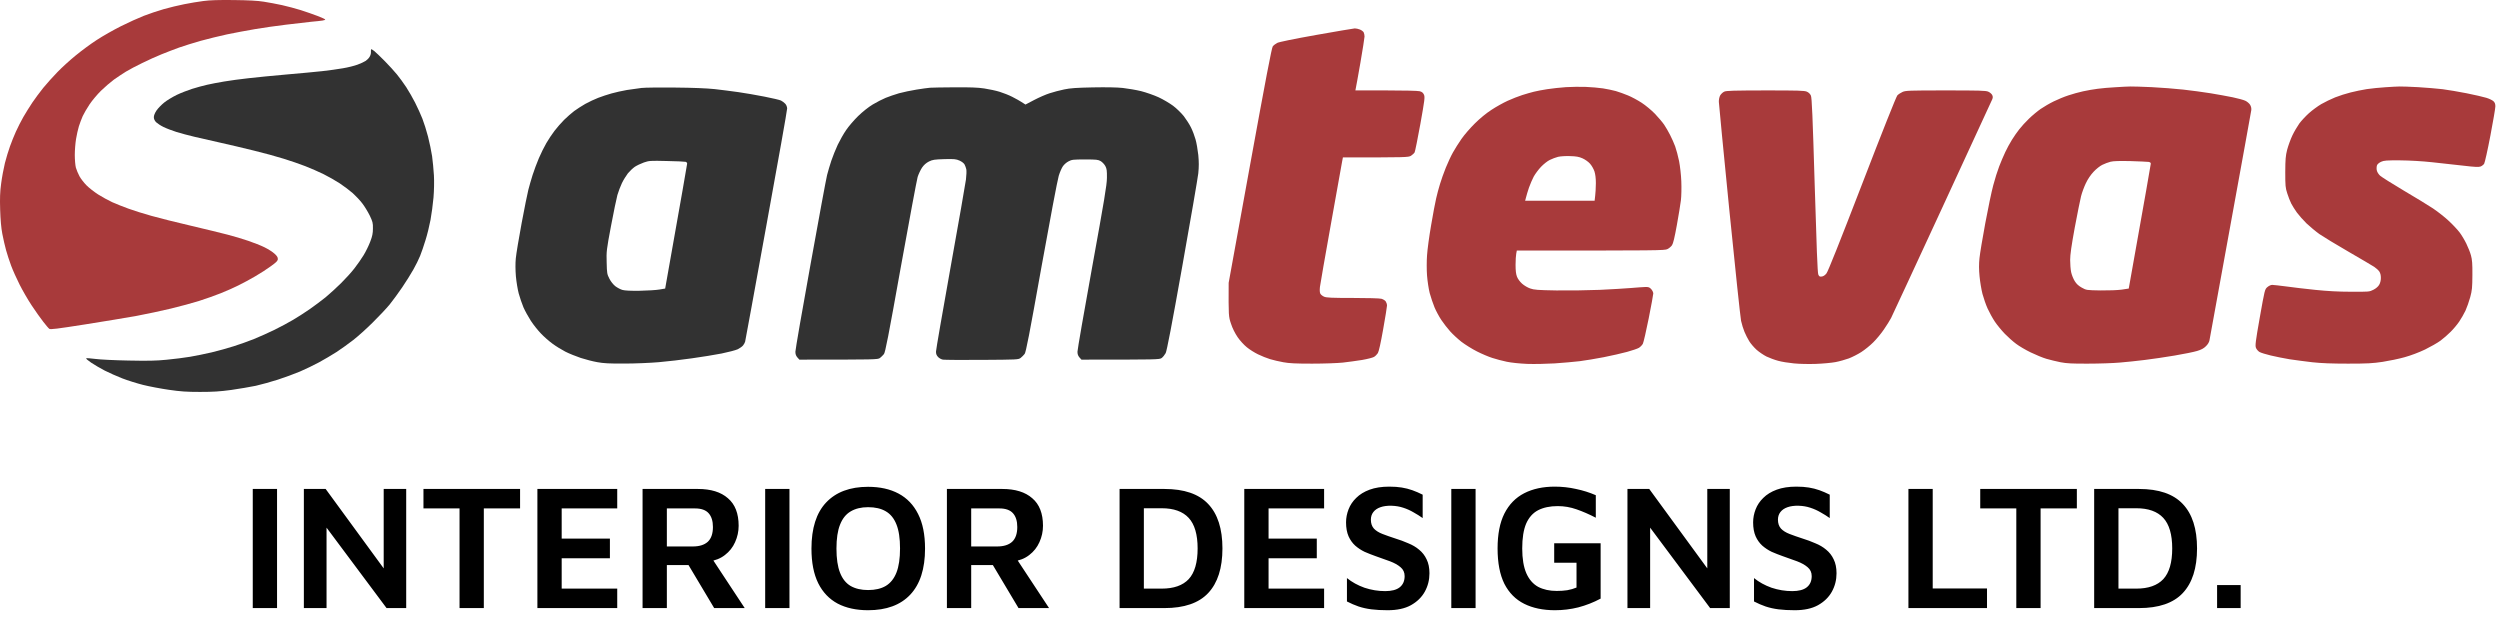 <svg width="481" height="124" viewBox="0 0 481 124" fill="none" xmlns="http://www.w3.org/2000/svg">
<path d="M71.368 10.039C71.352 9.803 71.368 9.551 71.4 9.489C71.416 9.41 71.688 9.567 72.008 9.819C72.328 10.086 73.241 10.951 74.041 11.768C74.842 12.57 75.882 13.733 76.379 14.331C76.875 14.928 77.66 16.028 78.156 16.767C78.636 17.506 79.405 18.842 79.869 19.754C80.333 20.666 80.957 22.049 81.262 22.82C81.566 23.59 82.062 25.146 82.35 26.278C82.638 27.41 82.991 29.092 83.135 30.051C83.263 31.01 83.423 32.661 83.487 33.745C83.551 34.893 83.519 36.654 83.407 37.99C83.295 39.248 83.039 41.197 82.831 42.313C82.623 43.429 82.19 45.19 81.87 46.196C81.566 47.218 81.086 48.586 80.829 49.23C80.573 49.875 79.981 51.069 79.533 51.855C79.084 52.657 78.124 54.198 77.387 55.282C76.651 56.367 75.562 57.845 74.97 58.584C74.362 59.323 72.905 60.879 71.704 62.058C70.519 63.237 68.822 64.762 67.942 65.438C67.061 66.13 65.62 67.151 64.74 67.733C63.859 68.299 62.338 69.195 61.378 69.714C60.401 70.248 58.752 71.034 57.696 71.49C56.639 71.93 54.734 72.638 53.453 73.047C52.172 73.455 50.267 73.99 49.211 74.226C48.154 74.446 46.025 74.807 44.488 75.027C42.278 75.326 41.014 75.405 38.484 75.405C35.875 75.405 34.754 75.326 32.48 74.996C30.944 74.776 28.702 74.351 27.518 74.053C26.333 73.754 24.524 73.188 23.515 72.795C22.507 72.402 20.986 71.726 20.153 71.302C19.321 70.861 18.136 70.186 17.544 69.777C16.935 69.368 16.503 68.991 16.583 68.944C16.647 68.881 17.431 68.944 18.312 69.054C19.193 69.179 22.074 69.321 24.716 69.368C28.51 69.447 30.063 69.415 32.08 69.211C33.489 69.085 35.506 68.818 36.563 68.645C37.62 68.472 39.493 68.079 40.725 67.796C41.958 67.497 43.863 66.978 44.968 66.617C46.073 66.271 47.834 65.642 48.89 65.218C49.947 64.793 51.708 63.992 52.813 63.457C53.917 62.923 55.534 62.042 56.415 61.523C57.295 61.005 58.736 60.077 59.617 59.464C60.497 58.851 61.858 57.829 62.659 57.185C63.443 56.524 64.772 55.33 65.604 54.496C66.437 53.679 67.59 52.406 68.166 51.667C68.742 50.928 69.559 49.764 69.975 49.073C70.391 48.381 70.968 47.218 71.24 46.479C71.64 45.441 71.752 44.875 71.752 43.964C71.768 42.895 71.704 42.659 71.128 41.448C70.759 40.709 70.119 39.656 69.687 39.106C69.254 38.54 68.438 37.675 67.862 37.157C67.285 36.654 66.165 35.805 65.38 35.286C64.58 34.767 63.187 33.965 62.258 33.51C61.33 33.054 59.745 32.362 58.736 31.969C57.728 31.576 55.855 30.931 54.574 30.538C53.293 30.13 50.699 29.422 48.81 28.966C46.921 28.495 44.039 27.819 42.407 27.457C40.773 27.096 38.548 26.593 37.444 26.325C36.339 26.074 34.754 25.634 33.921 25.382C33.089 25.115 31.968 24.69 31.44 24.423C30.912 24.172 30.287 23.747 30.031 23.511C29.743 23.207 29.599 22.882 29.599 22.537C29.599 22.222 29.791 21.735 30.111 21.263C30.399 20.839 31.072 20.147 31.6 19.723C32.128 19.298 33.201 18.654 34.001 18.261C34.786 17.883 36.131 17.364 36.963 17.097C37.796 16.83 39.093 16.484 39.845 16.311C40.597 16.138 42.07 15.855 43.127 15.682C44.184 15.509 46.265 15.211 47.77 15.054C49.275 14.881 52.573 14.551 55.134 14.331C57.68 14.11 60.785 13.827 62.018 13.686C63.251 13.544 65.028 13.309 65.973 13.136C66.933 12.979 68.182 12.664 68.774 12.444C69.383 12.224 70.087 11.894 70.375 11.705C70.663 11.501 71 11.155 71.128 10.903C71.272 10.668 71.384 10.29 71.368 10.039Z" fill="#323232"/>
<path d="M35.442 0.811C36.499 0.591 38.148 0.323 39.124 0.198C40.389 0.025 42.054 -0.022 44.968 0.009C47.818 0.041 49.563 0.135 50.731 0.323C51.66 0.465 53.245 0.764 54.254 0.984C55.262 1.204 56.879 1.644 57.856 1.943C58.832 2.257 60.289 2.76 61.106 3.075C61.922 3.389 62.578 3.688 62.578 3.766C62.578 3.829 62.338 3.908 62.05 3.955C61.778 4.002 60.785 4.112 59.857 4.191C58.928 4.285 56.735 4.537 54.974 4.757C53.213 4.961 50.555 5.354 49.05 5.606C47.545 5.857 45.144 6.313 43.687 6.612C42.23 6.926 39.925 7.492 38.564 7.869C37.203 8.262 35.362 8.828 34.482 9.143C33.601 9.457 32.096 10.039 31.12 10.432C30.143 10.825 28.462 11.579 27.358 12.13C26.253 12.664 24.844 13.403 24.236 13.78C23.627 14.158 22.571 14.849 21.914 15.321C21.258 15.808 20.137 16.767 19.433 17.459C18.712 18.166 17.736 19.33 17.239 20.069C16.743 20.807 16.151 21.829 15.911 22.348C15.687 22.867 15.35 23.747 15.174 24.313C14.998 24.879 14.758 25.979 14.63 26.75C14.502 27.52 14.39 28.903 14.39 29.815C14.39 30.727 14.486 31.827 14.598 32.252C14.726 32.692 15.03 33.431 15.286 33.903C15.542 34.374 16.151 35.16 16.631 35.648C17.111 36.135 18.12 36.921 18.872 37.408C19.625 37.88 20.842 38.556 21.594 38.902C22.346 39.232 23.739 39.798 24.716 40.144C25.692 40.505 27.662 41.118 29.119 41.527C30.575 41.936 33.985 42.8 36.723 43.429C39.461 44.074 42.631 44.844 43.767 45.143C44.904 45.441 46.697 45.96 47.722 46.322C48.762 46.668 50.187 47.233 50.892 47.579C51.596 47.925 52.461 48.475 52.813 48.806C53.277 49.214 53.469 49.513 53.453 49.827C53.453 50.173 53.213 50.425 52.124 51.211C51.404 51.745 50.043 52.626 49.083 53.176C48.138 53.726 46.697 54.512 45.88 54.905C45.08 55.314 43.543 55.99 42.486 56.414C41.43 56.839 39.557 57.499 38.324 57.892C37.091 58.285 34.642 58.945 32.881 59.37C31.12 59.794 28.174 60.423 26.317 60.769C24.46 61.099 19.977 61.854 16.359 62.419C10.948 63.268 9.699 63.426 9.491 63.268C9.331 63.158 8.802 62.53 8.306 61.885C7.794 61.24 6.801 59.826 6.081 58.741C5.36 57.656 4.32 55.848 3.759 54.732C3.199 53.616 2.463 51.981 2.142 51.117C1.822 50.252 1.374 48.9 1.166 48.13C0.958 47.359 0.621 45.944 0.445 44.986C0.221 43.822 0.093 42.297 0.029 40.348C-0.035 38.1 -0.003 36.952 0.221 35.317C0.365 34.154 0.702 32.378 0.942 31.387C1.198 30.397 1.63 28.935 1.918 28.165C2.19 27.394 2.703 26.105 3.055 25.335C3.407 24.564 4.048 23.275 4.496 22.505C4.944 21.735 5.713 20.493 6.209 19.754C6.705 19.015 7.65 17.742 8.306 16.924C8.978 16.107 10.211 14.723 11.044 13.875C11.86 13.026 13.445 11.579 14.55 10.683C15.655 9.772 17.48 8.42 18.632 7.681C19.785 6.926 21.866 5.747 23.275 5.04C24.684 4.332 26.669 3.436 27.678 3.043C28.686 2.65 30.415 2.068 31.52 1.754C32.625 1.44 34.386 1.015 35.442 0.811Z" fill="#A83A3B"/>
<path fill-rule="evenodd" clip-rule="evenodd" d="M129.899 16.846C133.373 16.877 135.983 16.987 137.503 17.144C138.784 17.286 140.833 17.553 142.066 17.726C143.299 17.899 145.556 18.292 147.077 18.591C148.582 18.889 150.023 19.22 150.263 19.345C150.519 19.471 150.871 19.738 151.064 19.943C151.272 20.147 151.432 20.524 151.448 20.855C151.464 21.153 149.655 31.309 147.445 43.413C145.252 55.518 143.411 65.564 143.363 65.737C143.315 65.909 143.155 66.224 142.979 66.444C142.819 66.664 142.338 66.994 141.938 67.198C141.522 67.387 140.129 67.749 138.832 68.016C137.519 68.267 134.942 68.692 133.101 68.944C131.26 69.211 128.41 69.541 126.777 69.682C125.144 69.824 122.15 69.95 120.133 69.95C117.251 69.965 116.115 69.903 114.93 69.682C114.097 69.541 112.657 69.164 111.728 68.865C110.799 68.55 109.471 68.016 108.766 67.654C108.062 67.293 106.941 66.601 106.285 66.114C105.628 65.642 104.62 64.746 104.059 64.149C103.483 63.551 102.619 62.467 102.138 61.728C101.658 60.989 101.018 59.826 100.713 59.134C100.425 58.442 100.009 57.232 99.801 56.461C99.593 55.691 99.353 54.198 99.257 53.16C99.16 51.95 99.144 50.708 99.241 49.702C99.321 48.837 99.833 45.787 100.361 42.942C100.89 40.096 101.482 37.188 101.658 36.496C101.834 35.805 102.202 34.531 102.474 33.667C102.747 32.802 103.291 31.356 103.675 30.444C104.059 29.532 104.716 28.227 105.116 27.536C105.516 26.844 106.221 25.775 106.685 25.178C107.133 24.58 107.982 23.621 108.542 23.055C109.118 22.489 109.983 21.735 110.463 21.373C110.944 21.012 111.904 20.399 112.609 19.99C113.313 19.597 114.434 19.078 115.09 18.826C115.746 18.575 116.899 18.182 117.652 17.978C118.404 17.758 119.733 17.475 120.613 17.317C121.494 17.176 122.759 17.003 123.415 16.924C124.071 16.846 127.001 16.814 129.899 16.846ZM122.134 32.095C121.75 32.362 121.158 32.928 120.805 33.352C120.469 33.792 119.941 34.641 119.653 35.239C119.365 35.836 118.98 36.874 118.788 37.518C118.612 38.163 118.052 40.851 117.556 43.492C116.691 48.098 116.659 48.365 116.723 50.503C116.771 52.594 116.803 52.751 117.251 53.632C117.54 54.198 118.004 54.764 118.404 55.078C118.788 55.361 119.397 55.691 119.765 55.785C120.213 55.911 121.366 55.974 123.095 55.943C124.552 55.911 126.233 55.817 126.857 55.707L127.978 55.518C131.244 37.125 132.204 31.654 132.204 31.497C132.22 31.356 132.092 31.183 131.932 31.136C131.788 31.088 130.139 31.01 128.298 30.979C125.096 30.9 124.888 30.916 123.879 31.262C123.303 31.466 122.518 31.843 122.134 32.095ZM183.691 16.799C186.637 16.783 188.142 16.83 189.374 17.019C190.303 17.16 191.632 17.443 192.336 17.663C193.041 17.883 194.129 18.308 194.738 18.622C195.346 18.921 196.179 19.377 197.299 20.116L198.98 19.235C199.909 18.748 201.238 18.166 201.942 17.946C202.646 17.71 203.911 17.38 204.744 17.207C205.928 16.956 207.129 16.877 210.267 16.814C212.876 16.767 214.878 16.799 216.03 16.924C216.991 17.034 218.592 17.302 219.552 17.537C220.529 17.789 222.018 18.308 222.914 18.716C223.795 19.125 225.044 19.864 225.7 20.351C226.357 20.839 227.285 21.75 227.765 22.348C228.23 22.961 228.87 23.951 229.158 24.549C229.462 25.162 229.847 26.184 230.023 26.828C230.215 27.473 230.439 28.825 230.551 29.815C230.679 31.167 230.679 32.063 230.551 33.352C230.439 34.311 229.062 42.329 227.477 51.195C225.412 62.781 224.499 67.481 224.275 67.937C224.083 68.283 223.747 68.708 223.507 68.881C223.091 69.179 222.818 69.195 208.074 69.195L207.689 68.771C207.417 68.456 207.305 68.142 207.305 67.67C207.305 67.293 208.57 59.999 210.123 51.431C212.492 38.367 212.957 35.6 212.973 34.217C212.989 32.849 212.941 32.456 212.668 31.953C212.492 31.623 212.092 31.199 211.788 31.01C211.276 30.711 211.003 30.68 208.746 30.68C206.489 30.68 206.201 30.711 205.592 31.041C205.208 31.23 204.728 31.654 204.503 31.985C204.279 32.299 203.911 33.132 203.703 33.824C203.479 34.516 201.99 42.407 200.373 51.384C198.052 64.369 197.395 67.764 197.139 68.095C196.963 68.33 196.611 68.676 196.371 68.865C195.922 69.195 195.762 69.195 188.926 69.242C185.084 69.274 181.69 69.242 181.418 69.195C181.13 69.148 180.713 68.928 180.489 68.692C180.185 68.362 180.073 68.079 180.089 67.623C180.089 67.277 181.354 60.03 182.875 51.51C184.411 42.989 185.74 35.349 185.852 34.531C185.948 33.714 185.98 32.834 185.916 32.566C185.868 32.315 185.708 31.906 185.596 31.67C185.452 31.403 185.068 31.104 184.62 30.9C183.931 30.601 183.627 30.57 181.69 30.617C179.753 30.68 179.433 30.727 178.728 31.073C178.184 31.356 177.768 31.717 177.399 32.252C177.111 32.692 176.727 33.494 176.551 34.06C176.391 34.626 174.934 42.407 173.317 51.384C170.899 64.888 170.339 67.749 170.067 68.126C169.875 68.362 169.523 68.708 169.298 68.881C168.866 69.179 168.61 69.195 153.801 69.195L153.417 68.771C153.145 68.456 153.033 68.142 153.033 67.67C153.033 67.293 154.329 59.779 155.93 50.959C157.515 42.14 158.956 34.358 159.132 33.667C159.308 32.975 159.677 31.733 159.949 30.916C160.221 30.098 160.781 28.715 161.182 27.85C161.598 26.985 162.318 25.712 162.799 25.02C163.263 24.329 164.303 23.118 165.104 22.332C166 21.468 167.089 20.603 167.922 20.1C168.674 19.644 169.795 19.078 170.403 18.826C171.011 18.575 172.164 18.182 172.965 17.946C173.765 17.726 175.27 17.412 176.327 17.239C177.383 17.066 178.568 16.909 178.968 16.877C179.368 16.846 181.482 16.814 183.691 16.799Z" fill="#323232"/>
<path fill-rule="evenodd" clip-rule="evenodd" d="M260.665 5.464C260.905 5.464 261.353 5.558 261.657 5.684C261.962 5.81 262.298 6.061 262.378 6.234C262.458 6.407 262.538 6.769 262.538 7.02C262.538 7.272 262.17 9.567 261.737 12.098C261.289 14.614 260.905 16.846 260.777 17.396H266.668C270.046 17.396 272.8 17.459 273.152 17.553C273.601 17.679 273.793 17.836 273.969 18.213C274.177 18.685 274.113 19.157 273.28 23.841C272.768 26.655 272.272 29.108 272.176 29.312C272.064 29.501 271.743 29.799 271.471 29.972C270.959 30.271 270.655 30.287 258.375 30.287L258.215 31.12C258.135 31.56 257.159 36.952 256.07 43.099C254.965 49.246 254.021 54.685 253.957 55.204C253.893 55.801 253.909 56.273 254.037 56.509C254.133 56.697 254.469 56.965 254.773 57.09C255.238 57.279 256.23 57.326 260.265 57.326C263.002 57.326 265.452 57.389 265.788 57.483C266.108 57.578 266.492 57.798 266.62 58.002C266.748 58.191 266.861 58.537 266.861 58.788C266.861 59.024 266.524 61.068 266.124 63.331C265.644 66.035 265.292 67.623 265.1 67.937C264.939 68.189 264.603 68.535 264.347 68.676C264.107 68.818 263.066 69.085 262.058 69.258C261.049 69.415 259.384 69.651 258.375 69.761C257.367 69.871 254.693 69.965 252.452 69.965C249.282 69.965 248.049 69.903 246.929 69.698C246.144 69.557 244.975 69.289 244.367 69.101C243.759 68.912 242.702 68.503 242.046 68.173C241.389 67.859 240.413 67.246 239.884 66.806C239.356 66.381 238.556 65.516 238.123 64.872C237.611 64.117 237.131 63.174 236.843 62.278C236.378 60.895 236.362 60.816 236.394 54.418L240.493 31.859C243.535 15.148 244.671 9.206 244.879 8.923C245.04 8.718 245.424 8.42 245.728 8.262C246.08 8.074 248.93 7.492 253.252 6.722C257.079 6.046 260.409 5.48 260.665 5.464V5.464ZM305.123 16.72C306.132 16.751 307.621 16.893 308.405 17.003C309.206 17.129 310.311 17.364 310.887 17.522C311.463 17.695 312.504 18.056 313.208 18.355C313.913 18.638 315.097 19.282 315.85 19.77C316.602 20.257 317.755 21.216 318.411 21.892C319.068 22.584 319.868 23.527 320.188 23.999C320.509 24.47 321.021 25.366 321.325 25.964C321.645 26.577 322.078 27.567 322.302 28.165C322.526 28.778 322.862 30.051 323.054 30.994C323.246 31.985 323.438 33.651 323.486 34.924C323.534 36.151 323.502 37.754 323.406 38.54C323.31 39.326 322.958 41.48 322.622 43.335C322.19 45.724 321.917 46.856 321.693 47.186C321.517 47.438 321.117 47.784 320.813 47.925C320.285 48.193 319.244 48.208 291.835 48.208L291.723 48.806C291.659 49.12 291.595 50.095 291.595 50.959C291.595 52.06 291.675 52.751 291.868 53.239C292.028 53.663 292.428 54.198 292.844 54.575C293.228 54.921 293.933 55.345 294.413 55.502C295.165 55.77 295.838 55.817 299.44 55.88C301.729 55.911 305.476 55.864 307.765 55.77C310.054 55.66 312.792 55.502 313.849 55.408C314.905 55.314 316.122 55.235 316.538 55.219C317.195 55.204 317.371 55.267 317.707 55.644C317.915 55.88 318.091 56.241 318.091 56.462C318.091 56.681 317.691 58.835 317.211 61.256C316.73 63.677 316.218 65.878 316.09 66.13C315.962 66.381 315.61 66.743 315.338 66.916C315.049 67.088 314.025 67.434 313.048 67.702C312.088 67.969 310.054 68.425 308.565 68.724C307.077 69.006 304.979 69.368 303.923 69.494C302.866 69.62 300.705 69.808 299.12 69.918C297.535 70.013 295.165 70.06 293.837 70.013C292.412 69.95 290.811 69.792 289.914 69.604C289.082 69.431 287.817 69.101 287.113 68.865C286.408 68.645 285.079 68.079 284.151 67.607C283.222 67.136 281.894 66.302 281.189 65.768C280.485 65.218 279.508 64.306 279.012 63.756C278.516 63.206 277.747 62.215 277.315 61.571C276.883 60.926 276.29 59.826 276.002 59.134C275.714 58.442 275.298 57.2 275.073 56.383C274.865 55.565 274.641 54.041 274.561 53.003C274.481 51.965 274.481 50.236 274.561 49.151C274.625 48.067 274.977 45.457 275.346 43.335C275.698 41.213 276.146 38.886 276.322 38.147C276.482 37.408 276.819 36.182 277.059 35.396C277.283 34.626 277.795 33.211 278.179 32.252C278.564 31.309 279.172 29.988 279.54 29.344C279.892 28.699 280.629 27.536 281.173 26.75C281.701 25.979 282.87 24.627 283.751 23.763C284.727 22.788 285.976 21.766 286.953 21.137C287.833 20.556 289.242 19.77 290.074 19.392C290.907 19.015 292.172 18.512 292.876 18.292C293.581 18.072 294.589 17.773 295.117 17.648C295.646 17.522 296.798 17.286 297.679 17.16C298.56 17.019 300.176 16.846 301.281 16.767C302.386 16.704 304.115 16.673 305.123 16.72ZM298.175 30.774C297.743 30.979 296.991 31.576 296.494 32.095C295.998 32.613 295.374 33.462 295.085 33.981C294.813 34.5 294.397 35.459 294.173 36.103C293.965 36.748 293.693 37.581 293.613 37.958L293.436 38.619H306.804C306.997 37.094 307.045 36.009 307.045 35.239C307.045 34.311 306.949 33.541 306.772 32.975C306.612 32.503 306.228 31.827 305.908 31.482C305.588 31.12 304.963 30.68 304.467 30.46C303.795 30.161 303.266 30.067 302.082 30.035C301.185 30.004 300.225 30.067 299.76 30.177C299.328 30.287 298.608 30.554 298.175 30.774ZM409.906 16.641C410.354 16.626 412.179 16.689 413.989 16.767C415.798 16.861 418.535 17.066 420.072 17.239C421.609 17.412 423.979 17.726 425.323 17.946C426.652 18.166 428.573 18.512 429.566 18.716C430.542 18.921 431.647 19.22 431.983 19.377C432.335 19.534 432.752 19.895 432.912 20.147C433.104 20.462 433.184 20.807 433.152 21.169C433.104 21.468 431.311 31.45 429.134 43.335C426.972 55.219 425.163 65.202 425.099 65.501C425.035 65.831 424.779 66.271 424.411 66.617C424.011 67.026 423.514 67.293 422.714 67.529C422.105 67.717 420.152 68.11 418.391 68.409C416.63 68.708 414.037 69.085 412.628 69.258C411.219 69.431 409.058 69.667 407.825 69.761C406.592 69.871 403.854 69.965 401.741 69.965C398.667 69.981 397.611 69.918 396.458 69.698C395.674 69.541 394.441 69.242 393.736 69.038C393.032 68.834 391.671 68.268 390.695 67.796C389.718 67.324 388.469 66.585 387.893 66.145C387.317 65.721 386.34 64.856 385.732 64.227C385.107 63.583 384.243 62.53 383.81 61.885C383.378 61.24 382.754 60.109 382.418 59.37C382.081 58.631 381.649 57.358 381.425 56.54C381.217 55.723 380.961 54.198 380.865 53.16C380.737 51.871 380.737 50.786 380.849 49.702C380.929 48.837 381.441 45.787 381.969 42.942C382.498 40.096 383.186 36.795 383.506 35.632C383.81 34.468 384.323 32.834 384.643 32.016C384.963 31.199 385.475 29.957 385.812 29.265C386.132 28.573 386.708 27.52 387.092 26.907C387.461 26.309 388.101 25.382 388.517 24.863C388.918 24.344 389.75 23.433 390.374 22.835C390.983 22.238 392.007 21.389 392.616 20.965C393.24 20.54 394.361 19.88 395.145 19.503C395.914 19.125 397.162 18.607 397.947 18.355C398.715 18.088 399.996 17.742 400.781 17.569C401.565 17.396 402.83 17.176 403.582 17.082C404.335 16.971 405.888 16.846 407.024 16.783C408.177 16.704 409.474 16.641 409.906 16.641ZM404.479 31.717C404.047 31.922 403.294 32.519 402.814 33.038C402.253 33.635 401.693 34.453 401.325 35.239C400.989 35.931 400.572 37.062 400.396 37.754C400.22 38.446 399.676 41.165 399.18 43.806C398.539 47.312 398.299 48.978 398.299 50.016C398.299 50.802 398.379 51.855 398.491 52.374C398.603 52.893 398.908 53.663 399.18 54.088C399.516 54.638 399.916 54.999 400.54 55.345C401.421 55.833 401.437 55.833 404.143 55.88C405.76 55.895 407.409 55.833 408.225 55.723L409.57 55.518C412.852 37.125 413.812 31.654 413.812 31.497C413.828 31.324 413.684 31.199 413.396 31.151C413.14 31.12 411.571 31.041 409.906 30.994C407.697 30.947 406.64 30.979 406.064 31.12C405.632 31.23 404.911 31.497 404.479 31.717ZM461.697 16.641C462.097 16.626 463.682 16.689 465.219 16.767C466.756 16.861 468.885 17.034 469.942 17.16C470.999 17.302 473.096 17.648 474.585 17.946C476.09 18.245 477.771 18.638 478.347 18.811C478.923 18.984 479.548 19.282 479.756 19.487C480.012 19.738 480.108 20.006 480.108 20.462C480.108 20.807 479.676 23.354 479.147 26.121C478.619 28.888 478.075 31.309 477.947 31.513C477.819 31.702 477.515 31.938 477.274 32.032C476.922 32.173 476.186 32.142 473.944 31.875C472.359 31.686 469.654 31.387 467.941 31.214C466.052 31.01 463.618 30.869 461.777 30.853C459.184 30.837 458.639 30.884 458.143 31.12C457.807 31.262 457.455 31.544 457.358 31.749C457.262 31.938 457.23 32.362 457.278 32.692C457.342 33.069 457.567 33.447 457.919 33.792C458.223 34.06 460.256 35.349 462.433 36.638C464.627 37.927 467.172 39.483 468.101 40.096C469.013 40.709 470.374 41.779 471.111 42.47C471.863 43.162 472.792 44.152 473.192 44.671C473.592 45.19 474.185 46.18 474.521 46.872C474.857 47.564 475.273 48.586 475.417 49.151C475.641 49.969 475.705 50.739 475.689 52.924C475.673 55.33 475.625 55.864 475.273 57.169C475.049 57.986 474.633 59.165 474.361 59.763C474.072 60.376 473.528 61.319 473.144 61.885C472.76 62.451 472.023 63.331 471.511 63.834C470.999 64.353 470.118 65.124 469.542 65.548C468.965 65.972 467.637 66.727 466.58 67.246C465.427 67.796 463.858 68.393 462.658 68.724C461.553 69.038 459.648 69.431 458.415 69.62C456.526 69.903 455.485 69.965 451.771 69.965C448.697 69.965 446.616 69.887 444.887 69.698C443.526 69.541 441.541 69.274 440.484 69.117C439.428 68.944 437.811 68.613 436.882 68.393C435.954 68.173 434.993 67.874 434.721 67.717C434.465 67.56 434.145 67.199 434.049 66.931C433.872 66.507 433.952 65.784 434.785 61.068C435.73 55.754 435.746 55.675 436.226 55.251C436.514 54.999 436.914 54.811 437.17 54.811C437.411 54.811 438.611 54.952 439.844 55.109C441.077 55.282 443.59 55.581 445.447 55.77C447.769 56.006 449.898 56.131 452.331 56.131C455.79 56.147 455.87 56.147 456.638 55.754C457.118 55.518 457.551 55.141 457.743 54.811C457.951 54.465 458.079 53.978 458.079 53.475C458.079 52.95 457.977 52.537 457.775 52.233C457.599 51.981 457.166 51.588 456.814 51.352C456.462 51.117 454.237 49.812 451.851 48.428C449.482 47.061 446.952 45.52 446.248 45.033C445.543 44.53 444.439 43.602 443.782 42.989C443.142 42.36 442.309 41.417 441.925 40.898C441.557 40.379 441.061 39.609 440.837 39.169C440.612 38.744 440.276 37.848 440.068 37.204C439.716 36.135 439.684 35.742 439.684 33.117C439.7 30.617 439.748 30.004 440.052 28.793C440.26 28.023 440.708 26.781 441.061 26.042C441.413 25.303 442.021 24.282 442.39 23.763C442.774 23.244 443.59 22.364 444.215 21.798C444.839 21.232 445.912 20.446 446.6 20.037C447.288 19.644 448.505 19.047 449.29 18.732C450.074 18.418 451.419 17.993 452.251 17.789C453.084 17.569 454.493 17.286 455.373 17.145C456.254 17.019 457.871 16.846 458.975 16.783C460.08 16.704 461.297 16.641 461.697 16.641ZM339.672 17.396C345.9 17.396 347.165 17.427 347.629 17.632C347.981 17.789 348.269 18.056 348.413 18.386C348.605 18.779 348.75 22.285 349.15 35.632C349.502 47.454 349.694 52.5 349.838 52.814C349.998 53.192 350.11 53.255 350.495 53.207C350.799 53.176 351.119 52.971 351.407 52.61C351.711 52.233 353.937 46.636 358.275 35.396C362.166 25.288 364.839 18.591 365.047 18.355C365.239 18.151 365.688 17.852 366.04 17.695C366.632 17.427 367.241 17.396 374.333 17.396C380.769 17.396 382.049 17.427 382.53 17.632C382.834 17.758 383.186 18.056 383.298 18.276C383.442 18.575 383.442 18.779 383.314 19.094C383.202 19.33 378.88 28.715 373.692 39.955C368.489 51.195 364.071 60.753 363.847 61.178C363.622 61.618 362.998 62.608 362.47 63.379C361.941 64.165 361.013 65.281 360.404 65.878C359.812 66.475 358.772 67.309 358.115 67.733C357.459 68.157 356.37 68.708 355.714 68.959C355.057 69.195 353.905 69.525 353.152 69.667C352.4 69.808 350.719 69.965 349.39 70.013C348.029 70.06 346.188 70.028 345.147 69.918C344.139 69.824 342.762 69.604 342.106 69.415C341.449 69.242 340.441 68.865 339.88 68.598C339.32 68.315 338.455 67.733 337.959 67.293C337.463 66.837 336.822 66.098 336.55 65.642C336.262 65.171 335.846 64.369 335.638 63.85C335.414 63.331 335.125 62.372 334.981 61.728C334.853 61.083 333.829 51.494 332.724 40.426C331.619 29.359 330.723 19.99 330.707 19.597C330.691 19.204 330.803 18.654 330.947 18.386C331.107 18.103 331.459 17.758 331.747 17.632C332.164 17.443 333.524 17.412 339.672 17.396Z" fill="#A83A3B"/>
<path d="M48.631 116.995V94.076H53.304V116.995H48.631ZM58.463 116.995V94.076H62.655L75.163 111.188L73.823 113.937V94.076H78.153V116.995H74.373L61.556 99.814L62.827 97.718V116.995H58.463ZM88.415 116.995V97.821H81.474V94.076H100.063V97.821H93.088V116.995H88.415ZM103.395 116.995V94.076H118.755V97.821H108.068V103.628H117.346V107.408H108.068V113.25H118.755V116.995H103.395ZM123.63 116.995V94.076H134.282C136.779 94.076 138.703 94.671 140.054 95.863C141.429 97.031 142.116 98.795 142.116 101.154C142.116 102.254 141.887 103.308 141.429 104.316C140.994 105.301 140.341 106.125 139.47 106.79C138.623 107.454 137.58 107.866 136.343 108.027L136.378 106.515L143.284 116.995H137.409L131.361 106.858L133.457 108.714H128.303V116.995H123.63ZM128.303 105.14H133.285C134.545 105.14 135.507 104.843 136.172 104.247C136.836 103.628 137.168 102.678 137.168 101.395C137.168 100.25 136.893 99.368 136.343 98.749C135.794 98.13 134.923 97.821 133.732 97.821H128.303V105.14ZM147.22 116.995V94.076H151.893V116.995H147.22ZM167.017 117.407C164.749 117.407 162.801 116.984 161.175 116.136C159.549 115.266 158.3 113.96 157.43 112.219C156.559 110.455 156.124 108.233 156.124 105.553C156.124 101.635 157.063 98.68 158.942 96.687C160.843 94.671 163.535 93.663 167.017 93.663C169.307 93.663 171.266 94.099 172.892 94.969C174.519 95.84 175.767 97.145 176.638 98.886C177.531 100.627 177.978 102.85 177.978 105.553C177.978 109.447 177.027 112.402 175.126 114.418C173.247 116.411 170.544 117.407 167.017 117.407ZM167.017 113.525C168.391 113.525 169.525 113.261 170.418 112.734C171.335 112.184 172.022 111.325 172.48 110.157C172.938 108.989 173.167 107.443 173.167 105.518C173.167 103.594 172.938 102.059 172.48 100.914C172.022 99.746 171.335 98.898 170.418 98.371C169.525 97.844 168.391 97.581 167.017 97.581C165.688 97.581 164.565 97.856 163.649 98.405C162.756 98.932 162.08 99.78 161.622 100.948C161.164 102.094 160.934 103.628 160.934 105.553C160.934 107.477 161.164 109.023 161.622 110.191C162.08 111.36 162.756 112.207 163.649 112.734C164.565 113.261 165.688 113.525 167.017 113.525ZM182.185 116.995V94.076H192.837C195.334 94.076 197.259 94.671 198.61 95.863C199.985 97.031 200.672 98.795 200.672 101.154C200.672 102.254 200.443 103.308 199.985 104.316C199.549 105.301 198.896 106.125 198.026 106.79C197.178 107.454 196.136 107.866 194.899 108.027L194.933 106.515L201.84 116.995H195.964L189.917 106.858L192.013 108.714H186.858V116.995H182.185ZM186.858 105.14H191.841C193.101 105.14 194.063 104.843 194.727 104.247C195.392 103.628 195.724 102.678 195.724 101.395C195.724 100.25 195.449 99.368 194.899 98.749C194.349 98.13 193.479 97.821 192.288 97.821H186.858V105.14ZM215.406 116.995V94.076H224.031C227.833 94.076 230.64 95.038 232.449 96.962C234.282 98.886 235.198 101.739 235.198 105.518C235.198 109.298 234.282 112.162 232.449 114.109C230.64 116.033 227.833 116.995 224.031 116.995H215.406ZM220.079 113.25H223.515C225.829 113.25 227.559 112.643 228.704 111.428C229.849 110.191 230.422 108.221 230.422 105.518C230.422 102.838 229.849 100.879 228.704 99.642C227.559 98.405 225.829 97.787 223.515 97.787H220.079V113.25ZM239.399 116.995V94.076H254.758V97.821H244.072V103.628H253.35V107.408H244.072V113.25H254.758V116.995H239.399ZM266.987 117.407C265.818 117.407 264.776 117.35 263.86 117.236C262.966 117.121 262.142 116.938 261.386 116.686C260.653 116.434 259.908 116.113 259.152 115.724V111.222C260.114 112.001 261.237 112.62 262.52 113.078C263.825 113.513 265.154 113.731 266.505 113.731C267.742 113.731 268.67 113.49 269.289 113.009C269.93 112.505 270.251 111.784 270.251 110.844C270.251 110.134 269.987 109.562 269.461 109.126C268.957 108.691 268.281 108.313 267.433 107.992C266.586 107.672 265.658 107.339 264.65 106.996C263.94 106.744 263.241 106.469 262.554 106.171C261.89 105.85 261.283 105.45 260.733 104.969C260.206 104.487 259.782 103.892 259.461 103.182C259.141 102.449 258.98 101.555 258.98 100.501C258.98 99.654 259.141 98.818 259.461 97.993C259.782 97.168 260.275 96.435 260.939 95.794C261.603 95.13 262.462 94.603 263.516 94.213C264.57 93.824 265.83 93.629 267.296 93.629C268.212 93.629 269.014 93.686 269.701 93.801C270.411 93.915 271.087 94.087 271.728 94.316C272.37 94.546 273.034 94.832 273.721 95.175V99.677C273.172 99.287 272.587 98.921 271.969 98.577C271.35 98.211 270.686 97.913 269.976 97.684C269.289 97.455 268.544 97.329 267.742 97.306C266.918 97.283 266.208 97.375 265.612 97.581C265.016 97.787 264.558 98.096 264.238 98.508C263.917 98.921 263.757 99.413 263.757 99.986C263.757 100.696 263.951 101.269 264.341 101.704C264.73 102.116 265.28 102.46 265.99 102.735C266.7 103.01 267.513 103.296 268.43 103.594C269.323 103.869 270.159 104.178 270.938 104.522C271.74 104.843 272.439 105.255 273.034 105.759C273.653 106.263 274.134 106.881 274.477 107.614C274.844 108.347 275.027 109.241 275.027 110.295C275.027 111.577 274.729 112.757 274.134 113.834C273.538 114.91 272.645 115.781 271.454 116.445C270.285 117.087 268.796 117.407 266.987 117.407ZM279.23 116.995V94.076H283.903V116.995H279.23ZM299.164 117.407C296.874 117.407 294.903 116.995 293.254 116.17C291.605 115.346 290.333 114.063 289.44 112.322C288.569 110.558 288.134 108.29 288.134 105.518C288.134 102.792 288.569 100.559 289.44 98.818C290.333 97.054 291.605 95.748 293.254 94.9C294.903 94.053 296.862 93.629 299.13 93.629C300.527 93.629 301.89 93.778 303.219 94.076C304.548 94.351 305.819 94.752 307.033 95.278V99.608C305.75 98.944 304.513 98.405 303.322 97.993C302.154 97.581 300.951 97.375 299.714 97.375C298.225 97.375 296.965 97.638 295.934 98.165C294.926 98.692 294.159 99.551 293.632 100.742C293.128 101.933 292.876 103.525 292.876 105.518C292.876 107.488 293.14 109.08 293.666 110.295C294.193 111.486 294.949 112.356 295.934 112.906C296.942 113.433 298.133 113.696 299.508 113.696C300.241 113.696 300.917 113.651 301.535 113.559C302.177 113.444 302.772 113.273 303.322 113.043V108.267H299.027V104.522H307.961V115.174C306.586 115.907 305.155 116.468 303.666 116.858C302.2 117.224 300.699 117.407 299.164 117.407ZM313.122 116.995V94.076H317.314L329.822 111.188L328.482 113.937V94.076H332.811V116.995H329.031L316.214 99.814L317.486 97.718V116.995H313.122ZM345.307 117.407C344.139 117.407 343.096 117.35 342.18 117.236C341.287 117.121 340.462 116.938 339.706 116.686C338.973 116.434 338.228 116.113 337.472 115.724V111.222C338.435 112.001 339.557 112.62 340.84 113.078C342.146 113.513 343.474 113.731 344.826 113.731C346.063 113.731 346.991 113.49 347.609 113.009C348.251 112.505 348.571 111.784 348.571 110.844C348.571 110.134 348.308 109.562 347.781 109.126C347.277 108.691 346.601 108.313 345.754 107.992C344.906 107.672 343.978 107.339 342.97 106.996C342.26 106.744 341.561 106.469 340.874 106.171C340.21 105.85 339.603 105.45 339.053 104.969C338.526 104.487 338.102 103.892 337.782 103.182C337.461 102.449 337.301 101.555 337.301 100.501C337.301 99.654 337.461 98.818 337.782 97.993C338.102 97.168 338.595 96.435 339.259 95.794C339.924 95.13 340.783 94.603 341.836 94.213C342.89 93.824 344.15 93.629 345.616 93.629C346.532 93.629 347.334 93.686 348.021 93.801C348.732 93.915 349.407 94.087 350.049 94.316C350.69 94.546 351.355 94.832 352.042 95.175V99.677C351.492 99.287 350.908 98.921 350.289 98.577C349.671 98.211 349.006 97.913 348.296 97.684C347.609 97.455 346.865 97.329 346.063 97.306C345.238 97.283 344.528 97.375 343.932 97.581C343.337 97.787 342.879 98.096 342.558 98.508C342.237 98.921 342.077 99.413 342.077 99.986C342.077 100.696 342.272 101.269 342.661 101.704C343.05 102.116 343.6 102.46 344.31 102.735C345.021 103.01 345.834 103.296 346.75 103.594C347.643 103.869 348.48 104.178 349.258 104.522C350.06 104.843 350.759 105.255 351.355 105.759C351.973 106.263 352.454 106.881 352.798 107.614C353.164 108.347 353.348 109.241 353.348 110.295C353.348 111.577 353.05 112.757 352.454 113.834C351.858 114.91 350.965 115.781 349.774 116.445C348.606 117.087 347.117 117.407 345.307 117.407ZM367.181 116.995V94.076H371.854V113.215H382.3V116.995H367.181ZM387.938 116.995V97.821H380.997V94.076H399.587V97.821H392.611V116.995H387.938ZM402.918 116.995V94.076H411.543C415.346 94.076 418.152 95.038 419.962 96.962C421.794 98.886 422.711 101.739 422.711 105.518C422.711 109.298 421.794 112.162 419.962 114.109C418.152 116.033 415.346 116.995 411.543 116.995H402.918ZM407.592 113.25H411.028C413.341 113.25 415.071 112.643 416.216 111.428C417.362 110.191 417.934 108.221 417.934 105.518C417.934 102.838 417.362 100.879 416.216 99.642C415.071 98.405 413.341 97.787 411.028 97.787H407.592V113.25ZM426.568 116.995V112.562H431.103V116.995H426.568Z" fill="black"/>
</svg>
